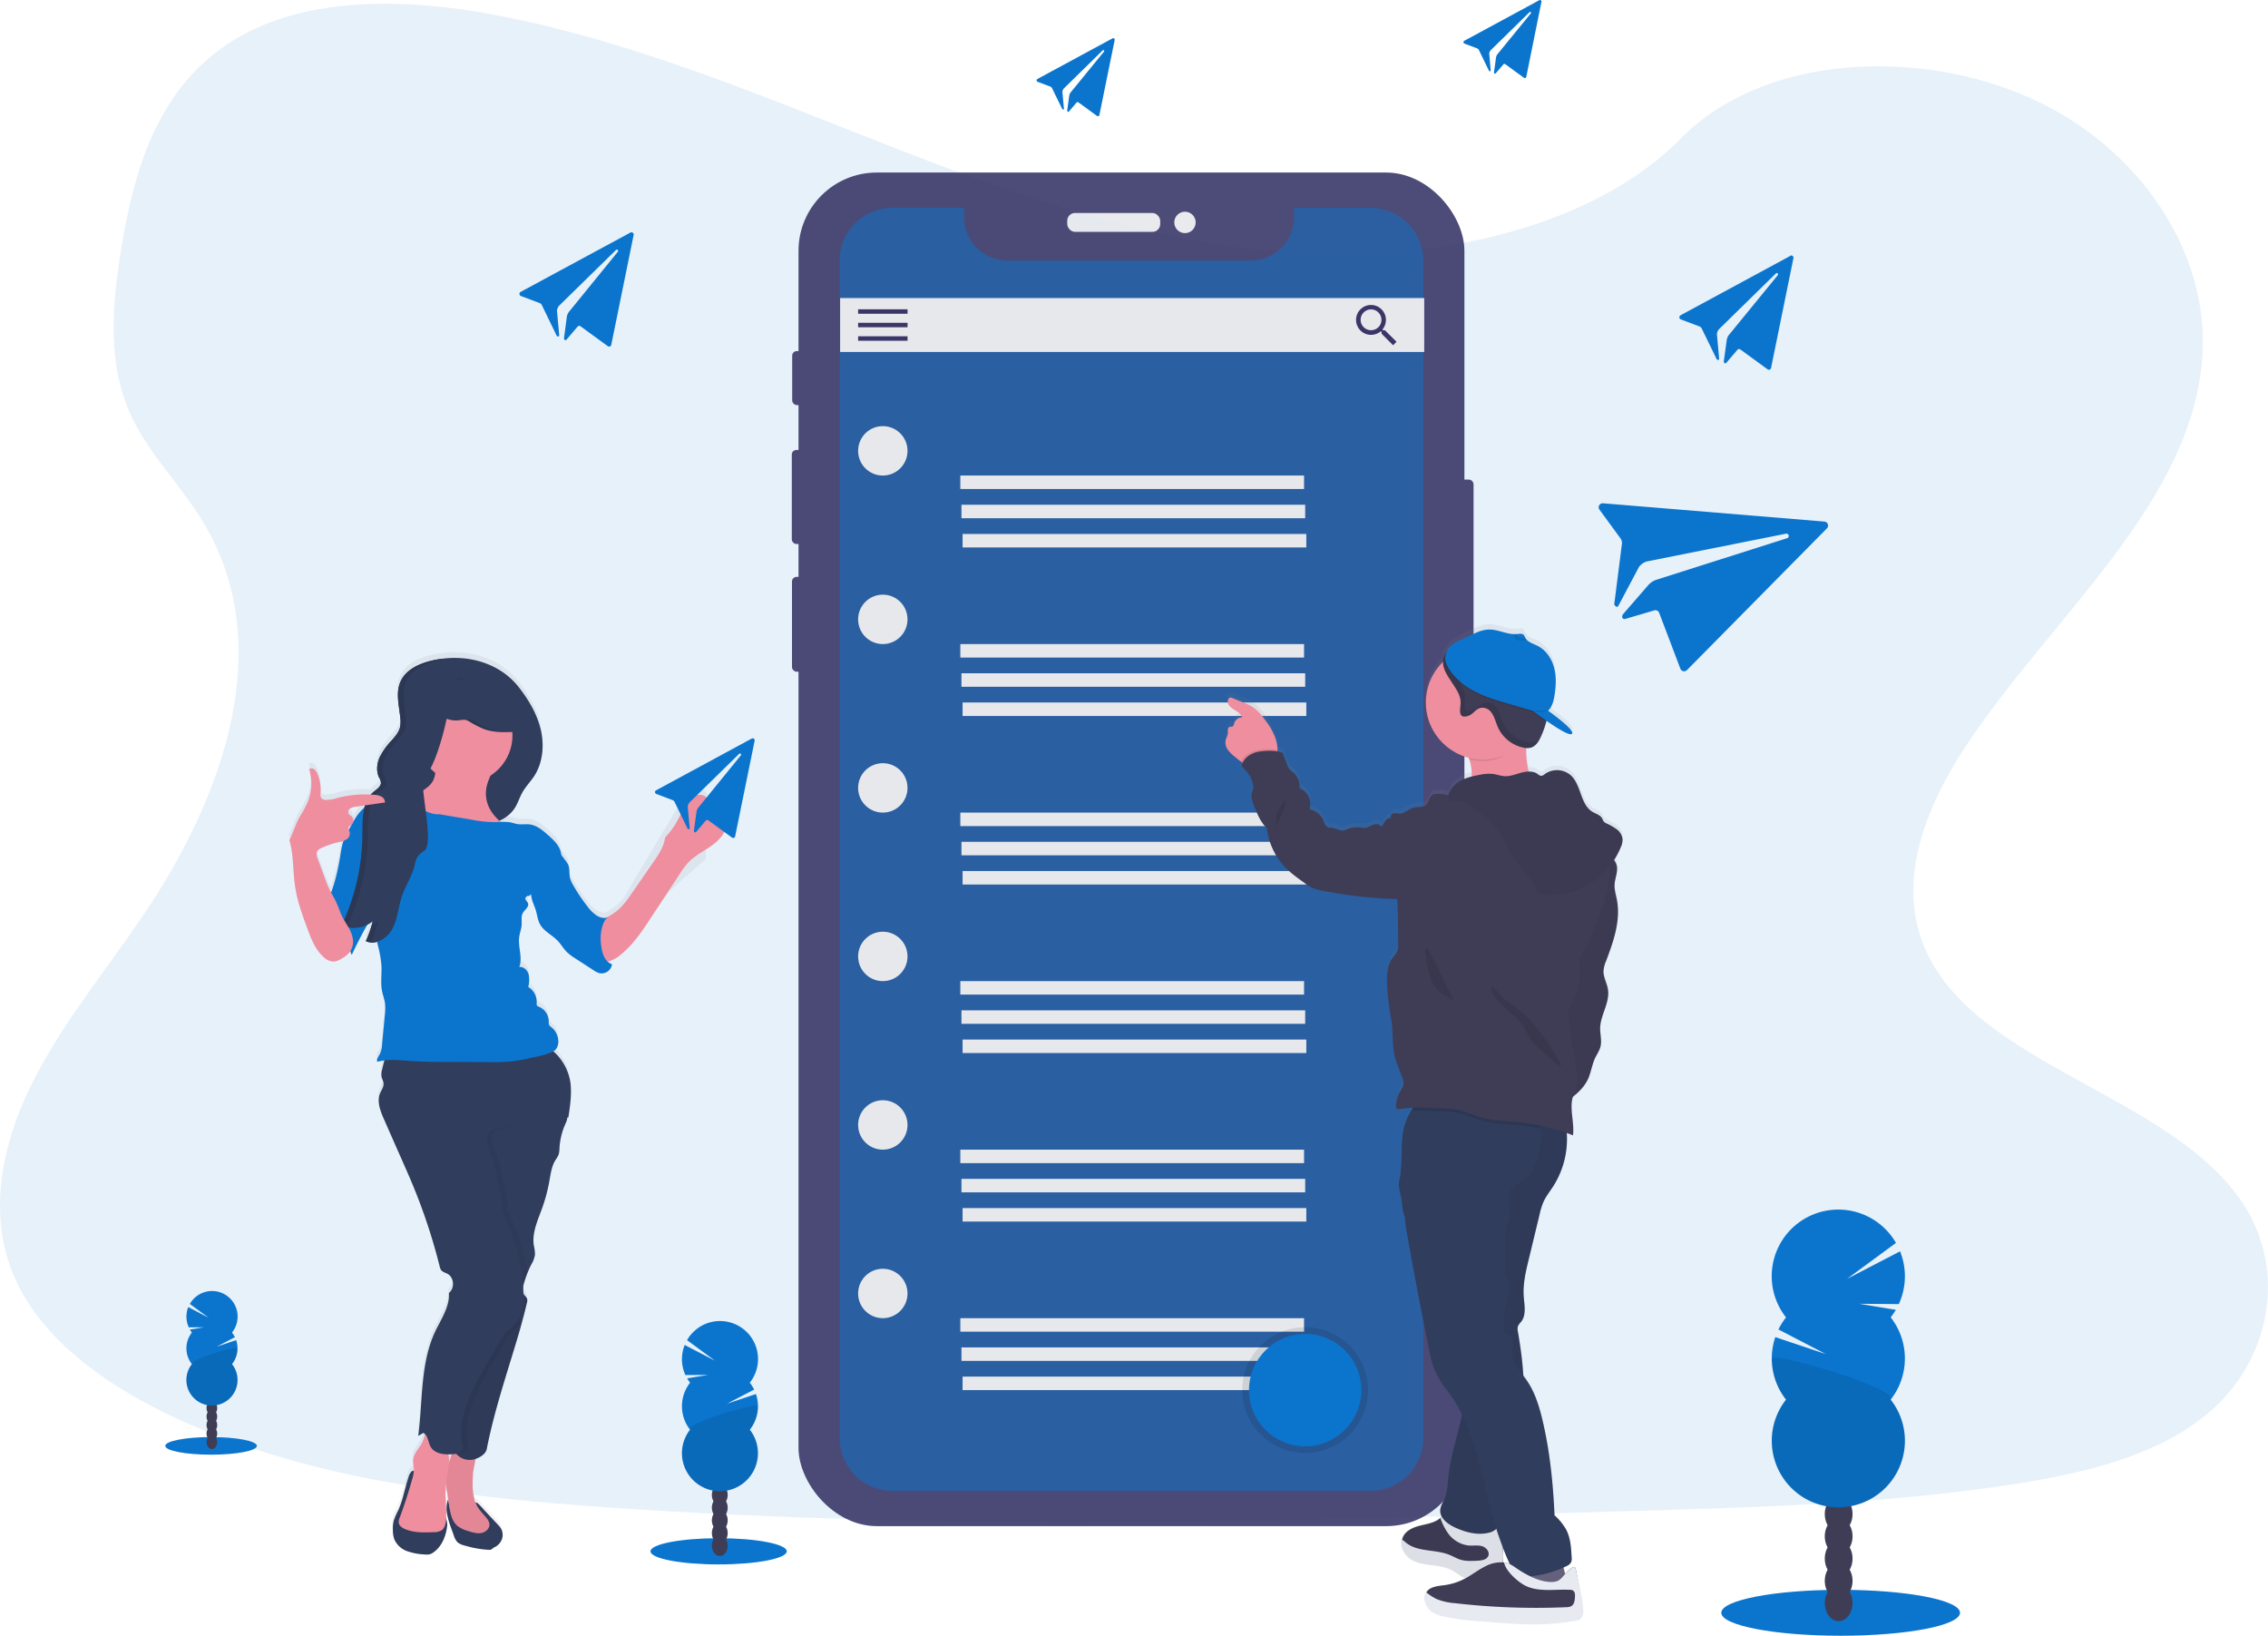 <svg data-name="Layer 1" xmlns="http://www.w3.org/2000/svg" xmlns:xlink="http://www.w3.org/1999/xlink" width="1130" height="814.83"><defs><linearGradient id="prefix__a" x1="443.67" y1="850.65" x2="443.67" y2="353.59" gradientTransform="matrix(-1 0 0 1 1188.16 0)" gradientUnits="userSpaceOnUse"><stop offset="0" stop-color="gray" stop-opacity=".25"/><stop offset=".54" stop-color="gray" stop-opacity=".12"/><stop offset="1" stop-color="gray" stop-opacity=".1"/></linearGradient><linearGradient id="prefix__b" x1="178.88" y1="590.97" x2="396.2" y2="590.97" xlink:href="#prefix__a"/></defs><path d="M656.54 126.55c-72.44-2.51-141.44-25.9-207.32-51.49S318.07 21.13 247.37 7.57C201.89-1.15 149.88-2.38 113.24 22 78 45.42 66.58 85.97 60.46 123.55c-4.61 28.27-7.32 58 5.3 84.5 8.77 18.38 24.34 33.83 35.11 51.43 37.45 61.25 11 136.79-29.62 196.59-19 28.06-41.13 54.82-55.82 84.68s-21.49 64.09-8.64 94.55c12.75 30.2 43.11 52.88 76 68.83 66.81 32.4 145.54 41.68 222.31 46.93 169.94 11.62 340.79 6.59 511.18 1.55 63.06-1.87 126.39-3.76 188.43-13.51 34.44-5.41 70-14 95-34.75 31.75-26.34 39.62-70.94 18.34-104-35.68-55.39-134.35-69.15-159.29-128.6-13.73-32.72.37-69.18 20.32-99.52 42.8-65.11 114.54-122.23 118.32-196.64 2.6-51.11-31.89-102.3-85.21-126.48-55.9-25.35-133.4-22.16-174.64 19.8-42.43 43.24-117.05 59.86-181.01 57.64z" fill="#0b75ce" opacity=".1"/><g opacity=".9"><rect x="724.27" y="238.91" width="9.91" height="81.73" rx="2.29" fill="#3a3768"/><rect x="394.7" y="174.88" width="5.56" height="26.91" rx="2.29" fill="#3a3768"/><rect x="394.5" y="224.14" width="6.27" height="46.84" rx="2.29" fill="#3a3768"/><rect x="394.6" y="287.36" width="5.97" height="47.24" rx="2.29" fill="#3a3768"/><rect x="397.85" y="85.95" width="331.77" height="674.27" rx="38.99" fill="#3a3768"/><rect x="531.73" y="106.09" width="46.33" height="9.41" rx="3.87" fill="#e6e8ec"/><circle cx="590.4" cy="110.79" r="5.34" fill="#e6e8ec"/></g><path d="M682.78 103.52h-38v4.58a21.69 21.69 0 01-21.7 21.69H502a21.7 21.7 0 01-21.7-21.69v-4.58h-35.61a26.35 26.35 0 00-26.35 26.35v586.44a26.35 26.35 0 0026.35 26.35h238.09a26.35 26.35 0 0026.35-26.35V129.87a26.35 26.35 0 00-26.35-26.35z" fill="#0b75ce" opacity=".5"/><path fill="#e6e8ec" d="M418.58 148.47H709.6v26.86H418.58z"/><path fill="#3a3768" d="M427.54 154.06h24.63v2.24h-24.63zM427.54 160.78h24.63v2.24h-24.63zM427.54 167.5h24.63v2.24h-24.63zM690 164.49h-.91l-.35-.28a7.66 7.66 0 001.78-4.9 7.44 7.44 0 10-7.4 7.49 7.68 7.68 0 004.88-1.79l.34.29v.92l5.74 5.76 1.72-1.73zm-6.88 0a5.18 5.18 0 115.16-5.18 5.15 5.15 0 01-5.16 5.18z"/><circle cx="439.85" cy="224.58" r="12.31" fill="#e6e8ec"/><path fill="#e6e8ec" d="M478.47 236.89h171.26v6.72H478.47zM479.03 251.44h171.26v6.72H479.03zM479.59 266h171.26v6.72H479.59z"/><circle cx="439.85" cy="308.53" r="12.31" fill="#e6e8ec"/><path fill="#e6e8ec" d="M478.47 320.84h171.26v6.72H478.47zM479.03 335.39h171.26v6.72H479.03zM479.59 349.94h171.26v6.72H479.59z"/><circle cx="439.85" cy="392.48" r="12.31" fill="#e6e8ec"/><path fill="#e6e8ec" d="M478.47 404.79h171.26v6.72H478.47zM479.03 419.34h171.26v6.72H479.03zM479.59 433.89h171.26v6.72H479.59z"/><circle cx="439.85" cy="476.43" r="12.31" fill="#e6e8ec"/><path fill="#e6e8ec" d="M478.47 488.74h171.26v6.72H478.47zM479.03 503.29h171.26v6.72H479.03zM479.59 517.84h171.26v6.72H479.59z"/><circle cx="439.85" cy="560.38" r="12.31" fill="#e6e8ec"/><path fill="#e6e8ec" d="M478.47 572.69h171.26v6.72H478.47zM479.03 587.24h171.26v6.72H479.03zM479.59 601.79h171.26v6.72H479.59z"/><circle cx="439.85" cy="644.33" r="12.31" fill="#e6e8ec"/><path fill="#e6e8ec" d="M478.47 656.64h171.26v6.72H478.47zM479.03 671.19h171.26v6.72H479.03zM479.59 685.74h171.26v6.72H479.59z"/><circle cx="650.28" cy="692.46" r="31.34" opacity=".1"/><circle cx="650.28" cy="692.46" r="27.98" fill="#0b75ce"/><path d="M314.09 115.85l-54.73 29.57a1.14 1.14 0 00.08 2l9.34 3.51a2.27 2.27 0 011.23 1.15l7.25 14.94c.14.66 1.36.83 1.37.16l-1.11-12.34a4.44 4.44 0 011-2.5l28.38-27.8a.7.7 0 01.62-.18.65.65 0 01.35 1l-24.46 30.06a5.45 5.45 0 00-1 2.46L281 168.54c.12.93.85 1.28 1.43.45l5.27-6.19a1.1 1.1 0 011.55-.26l13.58 9.9a1.1 1.1 0 001.73-.67l11.14-54.69a1.11 1.11 0 00-1.6-1.23zM892 127.47l-54.73 29.61a1.14 1.14 0 00.09 2l9.33 3.52a2.17 2.17 0 011.23 1.15l7.26 14.93c.14.66 1.35.84 1.37.17l-1.11-12.35a4.38 4.38 0 011-2.49l28.37-27.8a.68.68 0 01.62-.18.65.65 0 01.36 1l-24.47 29.92a5.47 5.47 0 00-1 2.47l-1.47 10.66c.12.93.85 1.29 1.44.45l5.27-6.18a1.1 1.1 0 011.55-.26l13.58 9.89a1.09 1.09 0 001.72-.67l11.14-54.69a1.11 1.11 0 00-1.6-1.23zM554.26 19.13l-37.37 20.21a.78.78 0 00.05 1.4l6.38 2.4a1.53 1.53 0 01.84.78l5 10.2c.1.45.93.57.94.12l-.76-8.44a3.06 3.06 0 01.68-1.7l19.38-19a.46.46 0 01.42-.12.44.44 0 01.24.71l-16.7 20.43a3.74 3.74 0 00-.65 1.68l-1 7.28c.08.64.57.88 1 .31l3.6-4.22a.75.75 0 011-.18l9.27 6.76a.75.75 0 001.18-.46l7.61-37.34a.75.75 0 00-1.09-.84zM766.93.1l-37.37 20.22a.78.78 0 00.05 1.39l6.38 2.4a1.51 1.51 0 01.84.79l4.95 10.19c.1.45.93.57.94.12l-.72-8.43a3.07 3.07 0 01.68-1.71l19.38-19a.46.46 0 01.42-.12.44.44 0 01.24.71L746 27.11a3.74 3.74 0 00-.65 1.68l-1 7.29c.08.63.58.87 1 .3l3.6-4.22a.75.75 0 011.05-.18l9.28 6.76a.74.74 0 001.17-.46L768 .94a.75.75 0 00-1.09-.84zM909.05 259.82l-110.32-9.11a2 2 0 00-1.86 3.12l10.49 14.32a3.91 3.91 0 01.72 2.91l-3.72 29.3c-.43 1.11 1.21 2.56 1.88 1.58l10.36-19.52a7.81 7.81 0 013.91-2.74l69.3-13.82a1.23 1.23 0 011.09.33 1.16 1.16 0 01-.48 1.9l-65.53 20.83a9.78 9.78 0 00-3.83 2.74l-12.55 14.46c-.72 1.51 0 2.74 1.7 2.07l13.87-4.09a2 2 0 012.56 1.12l10.6 27.94a2 2 0 003.23.68l69.77-70.63a2 2 0 00-1.19-3.39z" fill="#0b75ce"/><path d="M646.66 413.66a17.82 17.82 0 003.76 3.8c.93.77 1.89 1.56 2.89 2.26.28.2.57.39.86.58 0 .05-.06.1-.08.16a2.27 2.27 0 00-.26 1.39 3 3 0 001.07 1.44 14.8 14.8 0 014.51 8.15c.34 1.81-.88 3.75-.8 5.59a16.28 16.28 0 001.42 5.22c1.53 3.88 3.15 7.91 6.2 10.74a34.72 34.72 0 006.95 17.13c3.22 4.11 7.5 7.23 11.73 10.28a22.79 22.79 0 004.33 2.72 24.47 24.47 0 004.29 1.15 221.18 221.18 0 0037.69 4.26q.53 11.3.46 22.59a9.32 9.32 0 01-.52 3.65 16.24 16.24 0 01-2.18 3.06c-2.89 3.84-3 9.06-2.8 13.87a127.76 127.76 0 002 16.78c1.31 7.1.11 14.94 2.63 21.7 1 2.67 2 5.33 3 8a7.06 7.06 0 01.59 2.37c0 1.75-1.16 3.24-2 4.76a13.79 13.79 0 00-1.75 7.27 1.51 1.51 0 00.21.81c.33.44 1 .4 1.54.32a64.77 64.77 0 016.68-.62 12.26 12.26 0 00-1.08 1.59 23.39 23.39 0 00-1.42 2.92 27.62 27.62 0 00-1.9 5.22 6.36 6.36 0 00-.19.8c-.12.54-.23 1.09-.32 1.63a54 54 0 00-.59 9.6c-.31 6-.61 12.24-1.19 14.06-.82 2.59.2 6.73 1.21 10.68a25.28 25.28 0 001.45 8 48.21 48.21 0 001 8.44q5.19 29.24 11 58.34c.35 1.69.68 3.37 1.13 5a40.92 40.92 0 007.49 14.81 67.32 67.32 0 017.82 12.52c-.23 1.06-.47 2.12-.72 3.17-2.2 9.29-5.11 18.45-6.12 27.94-.4 3.78-.52 7.68-2 11.17-.76 1.78-1.88 3.48-2 5.41a6 6 0 00.83 3.51c-.26.19-.51.39-.75.59l-.41.34c-2.84 2.26-6.65 2.72-10.15 3.63s-7.27 2.76-8.35 6.24a5.48 5.48 0 00-.17.67c-.64 3.2 1.3 6.6 4 8.48 2.91 2 6.53 2.62 10 3.07s7.12.8 10.29 2.36c2.74 1.36 5.05 3.59 8 4.57l.51.15c-.65.39-1.31.77-2 1.12a30.11 30.11 0 01-9.59 3c-3.38.47-7.42.69-9.16 3.64-1.42 2.44-.39 5.73 1.66 7.65s4.89 2.78 7.64 3.38a139 139 0 0019 2.36l6.21.47c6 .46 12.12.93 18.2 1a125.37 125.37 0 0022.38-1.95 2.44 2.44 0 001.78-.86 2.54 2.54 0 00.27-1.42 109.38 109.38 0 00-2.84-22.56c-.51-2.22-3.54.81-5.24 2.73a48.97 48.97 0 00-.77-3.28l1.33-.63a4.79 4.79 0 002.44-2 4.89 4.89 0 00.26-2.35c-.24-4.88-.54-9.94-2.86-14.23a30.16 30.16 0 00-5.66-6.89c-.69-15.33-2.19-30.68-5.54-45.64-1.72-7.65-3.85-15.38-8.27-21.85-.55-.81-1.15-1.62-1.75-2.43a196.52 196.52 0 00-2.67-21.93 5.66 5.66 0 010-2.92 9 9 0 011.61-2.22c2.66-3.43 1.57-8.31 1.26-12.65-.44-6.24 1-12.42 2.49-18.5q2.72-11.24 5.41-22.49a36.43 36.43 0 011.9-6.23c1.26-2.82 3.21-5.26 4.88-7.86a44.33 44.33 0 006.78-26.71c1 .36 2 .73 3.06 1.13.75-6.28-1.9-13.41 0-19.31a24.82 24.82 0 007.66-9.12c1.48-3.32 1.9-7.06 3.45-10.35.88-1.85 2.11-3.56 2.62-5.55.77-3-.19-6.12-.15-9.19.1-6.69 5-12.9 3.9-19.51-.5-3.14-2.32-6-2.22-9.23a15.45 15.45 0 011.29-5c3.68-9.75 7.31-20.13 5.42-30.39-.48-2.62-1.33-5.23-1.19-7.9.16-3.05 1.61-6 1.18-9.05a6.87 6.87 0 00-1.36-3.17 38 38 0 003.35-6.42 9.19 9.19 0 00.89-4.1 7.26 7.26 0 00-2.89-4.88 29.25 29.25 0 00-5-2.91 4.08 4.08 0 01-1.47-1.05 10.77 10.77 0 01-.83-1.58c-1-1.71-3.13-2.25-4.82-3.28-6.1-3.72-5.51-13.31-10.72-18.22a10.42 10.42 0 00-13-.69 3.19 3.19 0 01-1.84.91 3.53 3.53 0 01-1.78-1 7.17 7.17 0 00-4.4-1.22 42.21 42.21 0 01-1.32-11.67h.47a6.17 6.17 0 001.82-.21c2.68-.77 4.21-3.54 5.3-6.12a46.5 46.5 0 002.35-6.72c.06-.22.11-.44.16-.65 5.13 3.6 11.09 7.37 12.51 6.58 2.63-1.45-11.75-11.68-11.75-11.68 1.69-1.5 2.63-4.21 3-6.6.84-4.77 1.24-9.73.12-14.45s-3.95-9.21-8.25-11.41c-1.9-1-4.21-1.66-5.59-3.17a3.6 3.6 0 01-.54-.74 1.87 1.87 0 01-.22-.39 5.46 5.46 0 00-.6-1.18c-.79-.91-2.22-.63-3.41-.49h-1.03c-4.26.09-8.39-2.29-12.7-2.29-4.73 0-8.75 2.74-12.91 4.62-.84.38-1.64.73-2.39 1.08-2.6 1.22-4.65 2.52-6 5.45a8.45 8.45 0 00-1.73 3.35 7.87 7.87 0 00-.22 1.72 28.61 28.61 0 0012.86 48c.1.28.2.56.29.84a24.07 24.07 0 011.25 8v.57a21.71 21.71 0 00-6.17 2.51 11.93 11.93 0 00-5.2 6.39 6.18 6.18 0 00-.16.61 16.46 16.46 0 00-4.7-.81c-1.45 0-3.08.11-4 1.21a3.69 3.69 0 00-.76 1.55c-.55.51-.66 1.39-1 2.06-1.21 2.11-4.33 1.42-6.68 2-2.55.63-4.56 3-7.19 3a12.28 12.28 0 00-3-.11c-1 .24-1.76 1.59-1 2.27a3.19 3.19 0 00-3 1.45c-.72.94-1.2 2.06-2 2.94a3.06 3.06 0 00-3.12-1.21 11.58 11.58 0 00-3.29 1.3 4.73 4.73 0 01-1.45.51 6.25 6.25 0 01-1.77-.16 14.14 14.14 0 00-8.28 1.16c-2.28 1.08-4.47-.9-7-1.06a3.91 3.91 0 01-2.56-.79 5 5 0 01-1-2 10 10 0 00-7.32-6.48 8.52 8.52 0 00-5-10.51 9.09 9.09 0 00-3.12-7.92 14.62 14.62 0 01-1.58-1.24 7.58 7.58 0 01-1.45-2.68l-2.22-5.88c-1-.2-1.75-.61-2.68-.77v-.6a19.28 19.28 0 00-1-5.9 33.05 33.05 0 00-4.74-8.63c-2.12-3-4.47-5.87-7.62-7.66a27.33 27.33 0 00-3.25-1.5l-5.72-2.36a2.78 2.78 0 00-1-.28c-1.54 0-1.82 2.38-1 3.65 1.74 2.57 5.66 3.29 6.77 6.2a4.41 4.41 0 00-4.09 3.18 2.23 2.23 0 01-.55 1.29c-.5.41-1.29.17-1.87.48-1 .55-.57 2.07-.68 3.22a15.46 15.46 0 01-1 2.9 6.21 6.21 0 00.89 5.22zm137.12 401c0-.59-.08-1.18-.13-1.76.12.31.23.63.35.94 1 2.64 2.13 5.24 3.31 7.81l-.2-.11a9.88 9.88 0 00-2.73-.78c-.25 0-.51 0-.76-.07a21.32 21.32 0 00.16-6.01z" transform="translate(-35 -42.58)" fill="url(#prefix__a)"/><path d="M733.28 386.26c-.11 4.18-1.52 8.22-1.74 12.39 12.29.61 24.42-5.35 36.6-3.53-3.4-2.2-5.22-6.17-6.3-10.08a42.07 42.07 0 01-1.2-15.48 6.37 6.37 0 01.16-.86c.45-2 1.62-4.93 1.3-6.54-.41-2.12-2.41-1.7-4.22-1.58a159 159 0 00-16.41 2.12c-1.41.24-15.2 3.68-15.4 3.32a64.79 64.79 0 016 12.29 23.87 23.87 0 011.21 7.95zM611.66 373.36a18 18 0 003.76 3.78c.93.77 1.89 1.55 2.89 2.25a12.35 12.35 0 006.15 2.5c2.93.2 9.14-1.52 11-4a7.22 7.22 0 001.05-4.2 19.07 19.07 0 00-1-5.87 32.76 32.76 0 00-4.74-8.58c-2.12-2.94-4.47-5.84-7.62-7.62a29 29 0 00-3.25-1.5l-5.72-2.34a2.78 2.78 0 00-1-.28c-1.54 0-1.82 2.36-1 3.63 1.74 2.56 5.66 3.27 6.77 6.17a4.39 4.39 0 00-4.09 3.16 2.2 2.2 0 01-.55 1.28c-.5.41-1.29.18-1.87.48-1 .55-.57 2.06-.68 3.21a15.53 15.53 0 01-1 2.88 6.14 6.14 0 00.9 5.05z" fill="#ee8e9e"/><path d="M781.18 792.03c-.94-1-2.49-.79-3.81-.58a141.46 141.46 0 01-21.45 1.74c-.9-4.39 1.71-8.66 2.55-13.07a11.54 11.54 0 01.85-3.3c1-1.94 3.29-2.83 5.43-3.28 3.87-.81 9.91-2.25 12.07 1.65 2.59 4.69 3.42 11.62 4.36 16.84z" fill="#65617d"/><path d="M702.59 775.42c2.91 2 6.53 2.61 10 3.06s7.12.79 10.29 2.35c2.74 1.35 5.05 3.57 8 4.54a16.57 16.57 0 008.25.13c3.26-.61 6.73-1.8 8.49-4.61 1.56-2.5 1.4-5.68 1.18-8.62-.25-3.33-.49-6.66-.74-10a4.73 4.73 0 00-.62-2.41c-2.35-3.44-8.08 1.43-11.15 1.43-4.86 0-10.07-2.64-13.57-5.86a4.35 4.35 0 00-1.06-.8c-1.38-.62-2.77.53-4 1.53l-.41.34c-2.84 2.25-6.65 2.71-10.15 3.62s-7.27 2.74-8.35 6.2a5.33 5.33 0 00-.17.66c-.66 3.21 1.28 6.59 4.01 8.44z" fill="#3f3d56"/><path d="M702.59 775.42c2.91 2 6.53 2.61 10 3.06s7.12.79 10.29 2.35c2.74 1.35 5.05 3.57 8 4.54a16.57 16.57 0 008.25.13c3.26-.61 6.73-1.8 8.49-4.61 1.56-2.5 1.4-5.68 1.18-8.62-.25-3.33-.49-6.66-.74-10a4.73 4.73 0 00-.62-2.41c-2.35-3.44-8.08 1.43-11.15 1.43-4.86 0-10.07-2.64-13.57-5.86a4.35 4.35 0 00-1.06-.8c-1.38-.62-2.77.53-4 1.53l-.41.34c-2.84 2.25-6.65 2.71-10.15 3.62s-7.27 2.74-8.35 6.2a5.33 5.33 0 00-.17.66c-.66 3.21 1.28 6.59 4.01 8.44z" opacity=".05"/><path d="M702.59 776.56c2.91 2 6.53 2.61 10 3.06s7.12.79 10.29 2.35c2.74 1.35 5.05 3.57 8 4.54a16.57 16.57 0 008.25.13 13.63 13.63 0 008.49-5.73c1.56-2.5 1.4-5.68 1.18-8.62-.25-3.33-.49-6.66-.74-10a4.73 4.73 0 00-.62-2.41c-2.35-3.44-8.08 1.43-11.15 1.43-4.86 0-10.07-2.64-13.57-5.86a4.35 4.35 0 00-1.06-.8c-1.38-.62-2.77.53-4 1.53a28.61 28.61 0 003.41 7 14.71 14.71 0 0010.7 6.7c2.17.16 4.4-.27 6.5.29s4 2.7 3.31 4.75-3.29 2.42-5.41 2.53c-3 .17-6 .31-8.83-.61-1.72-.58-3.29-1.53-5-2.22-7.12-3-16.11-1.3-22-6.29a13.23 13.23 0 00-1.8-1.38c-1.54 3.28 1.32 7.74 4.05 9.61z" fill="#e8eaf2"/><path d="M702.59 776.56c2.91 2 6.53 2.61 10 3.06s7.12.79 10.29 2.35c2.74 1.35 5.05 3.57 8 4.54a16.57 16.57 0 008.25.13 13.63 13.63 0 008.49-5.73c1.56-2.5 1.4-5.68 1.18-8.62-.25-3.33-.49-6.66-.74-10a4.73 4.73 0 00-.62-2.41c-2.35-3.44-8.08 1.43-11.15 1.43-4.86 0-10.07-2.64-13.57-5.86a4.35 4.35 0 00-1.06-.8c-1.38-.62-2.77.53-4 1.53a28.61 28.61 0 003.41 7 14.71 14.71 0 0010.7 6.7c2.17.16 4.4-.27 6.5.29s4 2.7 3.31 4.75-3.29 2.42-5.41 2.53c-3 .17-6 .31-8.83-.61-1.72-.58-3.29-1.53-5-2.22-7.12-3-16.11-1.3-22-6.29a13.23 13.23 0 00-1.8-1.38c-1.54 3.28 1.32 7.74 4.05 9.61z" opacity=".05"/><path d="M779.85 558.68a43.77 43.77 0 01-6 32.3c-1.67 2.59-3.62 5-4.88 7.82a36.11 36.11 0 00-1.9 6.2l-5.41 22.42c-1.46 6-2.93 12.2-2.49 18.4.31 4.32 1.4 9.17-1.26 12.59a9 9 0 00-1.61 2.2 5.63 5.63 0 000 2.91c2.74 16.24 4.76 33.23-.18 48.94-4.47 14.24-4.73 30-8.54 44.46-.47 1.79-1 3.67-2.36 4.93a7.81 7.81 0 01-3.55 1.69c-5.61 1.33-11.53-.23-16.76-2.66-3.68-1.7-7.64-4.69-7.32-8.73.15-1.92 1.27-3.61 2-5.38 1.5-3.47 1.62-7.35 2-11.11 1-9.44 3.92-18.55 6.12-27.79s3.7-18.89 1.84-28.2a246.83 246.83 0 00-18.15-55.81 6.53 6.53 0 00-1.66-2.49 17.72 17.72 0 01-2.35-1.61 7.07 7.07 0 01-1.07-2.93c-.82-2.94-3.25-5.12-4.88-7.7-4.12-6.54-2.81-14.92-2.66-22.64.15-7.51-.93-15.08.3-22.49s5.47-15 12.61-17.3c3.54-1.15 7.37-.89 11.07-.52 19.63 1.89 38.69 5.45 57.09 12.5z" fill="#303d5c"/><path d="M779.85 558.68a43.77 43.77 0 01-6 32.3c-1.67 2.59-3.62 5-4.88 7.82a36.11 36.11 0 00-1.9 6.2l-5.41 22.42c-1.46 6-2.93 12.2-2.49 18.4.31 4.32 1.4 9.17-1.26 12.59a9 9 0 00-1.61 2.2 5.63 5.63 0 000 2.91c2.74 16.24 4.76 33.23-.18 48.94-4.47 14.24-4.73 30-8.54 44.46-.47 1.79-1 3.67-2.36 4.93a7.81 7.81 0 01-3.55 1.69c-5.61 1.33-11.53-.23-16.76-2.66-3.68-1.7-7.64-4.69-7.32-8.73.15-1.92 1.27-3.61 2-5.38 1.5-3.47 1.62-7.35 2-11.11 1-9.44 3.92-18.55 6.12-27.79s3.7-18.89 1.84-28.2a246.83 246.83 0 00-18.15-55.81 6.53 6.53 0 00-1.66-2.49 17.72 17.72 0 01-2.35-1.61 7.07 7.07 0 01-1.07-2.93c-.82-2.94-3.25-5.12-4.88-7.7-4.12-6.54-2.81-14.92-2.66-22.64.15-7.51-.93-15.08.3-22.49s5.47-15 12.61-17.3c3.54-1.15 7.37-.89 11.07-.52 19.63 1.89 38.69 5.45 57.09 12.5z" opacity=".05"/><path d="M700 605.76a47 47 0 001 8.68q5.19 29.09 11 58c.35 1.68.68 3.35 1.13 5a40.65 40.65 0 007.49 14.73c16.3 20.31 17.71 49.81 26.55 74.3.59 1.66 1.19 3.32 1.82 5a123.85 123.85 0 005.46 12.17 3.43 3.43 0 001.12 1.45 3.35 3.35 0 001.78.35 51.85 51.85 0 0023-5.23 4.76 4.76 0 002.44-2 4.87 4.87 0 00.26-2.34c-.24-4.85-.54-9.89-2.86-14.15a30 30 0 00-5.66-6.86c-.69-15.25-2.19-30.52-5.54-45.4-1.72-7.61-3.85-15.3-8.27-21.74-3.26-4.75-7.93-9.43-7.36-15.16.26-2.52 1.31-5.65-.74-7.13-.89-.65-2.22-.73-2.82-1.66a3.06 3.06 0 01-.4-1.42 35.23 35.23 0 01.73-11.76 63.32 63.32 0 001.75-7.66c.26-2.62-.18-5.45-1.93-7.4-.11-5.23 0-10.66-.07-15.89a29.61 29.61 0 01.74-8.87c.39-1.37 1-2.68 1.3-4.08 1.1-5-1.63-11 1.62-15 1.35-1.66 3.44-2.48 5.21-3.68 3.55-2.36 5.87-6.23 7.16-10.29a56.84 56.84 0 002-12.6 13.13 13.13 0 000-2.73 5.09 5.09 0 00-.37-1.36c-1-2.27-3.72-3.15-6.14-3.73a198.59 198.59 0 00-46.9-5.48c-5.84-4-9.13-2.56-11.6 1.66a42.75 42.75 0 00-3.31 8.07c-1.13 3.41-1.2 22.55-2.3 26-1.4 4.41 2.71 13.53 2.71 18.21z" fill="#303d5c"/><path d="M805.62 431.63c.43 3-1 6-1.18 9-.14 2.66.71 5.25 1.19 7.86 1.89 10.2-1.74 20.53-5.42 30.23a15.28 15.28 0 00-1.29 5c-.1 3.16 1.72 6.06 2.22 9.19 1.05 6.57-3.8 12.75-3.9 19.4 0 3.06.92 6.18.15 9.14-.51 2-1.74 3.68-2.62 5.53-1.55 3.27-2 7-3.45 10.29-2.68 6-8.44 9.87-13.91 13.45-3.12-1-6.49-2.27-8.2-5.07a12.55 12.55 0 01-1.43-4.46c-1.19-6.8-1.15-13.75-1.1-20.65a128.77 128.77 0 01.94-17.79c1.11-7.5 3.54-14.73 5.29-22.11 2.2-9.31 3.33-18.93 6.76-27.86 3-7.84 7.71-14.89 12.66-21.63 1.88-2.58 3.37-6.25 7-5.66a7.69 7.69 0 016.29 6.14z" fill="#3f3d56"/><path d="M805.62 431.63c.43 3-1 6-1.18 9-.14 2.66.71 5.25 1.19 7.86 1.89 10.2-1.74 20.53-5.42 30.23a15.28 15.28 0 00-1.29 5c-.1 3.16 1.72 6.06 2.22 9.19 1.05 6.57-3.8 12.75-3.9 19.4 0 3.06.92 6.18.15 9.14-.51 2-1.74 3.68-2.62 5.53-1.55 3.27-2 7-3.45 10.29-2.68 6-8.44 9.87-13.91 13.45-3.12-1-6.49-2.27-8.2-5.07a12.55 12.55 0 01-1.43-4.46c-1.19-6.8-1.15-13.75-1.1-20.65a128.77 128.77 0 01.94-17.79c1.11-7.5 3.54-14.73 5.29-22.11 2.2-9.31 3.33-18.93 6.76-27.86 3-7.84 7.71-14.89 12.66-21.63 1.88-2.58 3.37-6.25 7-5.66a7.69 7.69 0 016.29 6.14z" opacity=".05"/><path d="M726.07 366.02a64.79 64.79 0 016 12.29 28.16 28.16 0 006.78.82c8.86 0 15.14-5 20.35-11.41.45-2 3.26-3.95 2.94-5.56-.41-2.12-2.41-1.7-4.22-1.58a159 159 0 00-16.41 2.12c-1.45.24-15.24 3.72-15.44 3.32z" opacity=".1"/><circle cx="738.81" cy="349.96" r="28.4" fill="#ee8e9e"/><path d="M702.93 553.42c4.91-.29 9.86-.1 14.79.1a51.43 51.43 0 019.19.94c3.73.85 7.22 2.55 10.9 3.61 5.89 1.72 12.1 1.79 18.21 2.4a104.7 104.7 0 0111.92 1.86 5.09 5.09 0 00-.37-1.36c-1-2.27-3.72-3.15-6.14-3.73a198.59 198.59 0 00-46.9-5.48c-5.84-3.96-9.13-2.54-11.6 1.66z" opacity=".1"/><path d="M722.28 396.42c1.24 1.43 2.9 3 4.74 2.54a6.54 6.54 0 001.84-1c3.27-2.11 7.29-2.61 11.14-3.19a163.72 163.72 0 0023-5.16 23.45 23.45 0 016.79-1.38c4.81 0 9.08 3.23 12.09 7s5.12 8.19 8.12 11.98c2.11 2.7 4.62 5.08 6.59 7.89 5 7.09 6 16.34 4.75 24.9s-4.7 16.64-8.09 24.6a84.79 84.79 0 01-6.61 13.33c1.14 6.5.54 13.94-2.55 19.78-1 1.9-2.24 3.75-2.58 5.88a14.86 14.86 0 00.18 4.31l1.45 10.28c.44 3.13.88 6.27 1.45 9.38 1 5.69 2.46 11.86-.18 17-3.16 6.16.16 14.07-.67 21a105.43 105.43 0 00-27.74-6.61c-6.1-.59-12.31-.67-18.2-2.38-3.68-1.07-7.17-2.77-10.9-3.62a50.52 50.52 0 00-9.19-.94c-6.81-.27-13.66-.54-20.39.46-.55.08-1.21.12-1.54-.32a1.47 1.47 0 01-.21-.8 13.62 13.62 0 011.75-7.23c.85-1.52 2-3 2-4.74a7 7 0 00-.59-2.36l-3-8c-2.52-6.72-1.32-14.52-2.63-21.58a126.42 126.42 0 01-2-16.69c-.24-4.79-.09-10 2.8-13.81a15.73 15.73 0 002.18-3 9.25 9.25 0 00.52-3.63q.09-14.37-.79-28.73c2.52-4.53 5.15-9.16 7.67-13.68 2.93-5.27 5.9-10.64 7.09-16.55.78-3.92.75-7.95 1.31-11.9a5.18 5.18 0 011-2.77c1-1.09 2.59-1.25 4-1.2a17.65 17.65 0 015.4.94z" fill="#3f3d56"/><path d="M618.31 379.42a12.35 12.35 0 006.15 2.5c2.93.2 9.14-1.52 11-4a7.22 7.22 0 001.05-4.2 5.18 5.18 0 00-1.22-.23 32 32 0 00-9.53.38c-3.1.76-6.09 2.64-7.4 5.55h-.05z" opacity=".1"/><path d="M712.79 440.81c-1.72 2.16-3.53 4.37-6 5.65-2.82 1.46-6.14 1.49-9.32 1.43a223.68 223.68 0 01-39-4.28 24.47 24.47 0 01-4.29-1.15 22.74 22.74 0 01-4.33-2.71c-4.23-3-8.51-6.13-11.73-10.22a34.49 34.49 0 01-6.95-17.05c-3.05-2.81-4.67-6.81-6.2-10.68a16.12 16.12 0 01-1.42-5.18c-.08-1.84 1.14-3.77.8-5.58a14.69 14.69 0 00-4.51-8.1 3 3 0 01-1.07-1.43 2.24 2.24 0 01.26-1.38c1.3-2.92 4.29-4.8 7.39-5.56a32.07 32.07 0 019.54-.38 22.13 22.13 0 013.12.83l2.22 5.85a7.54 7.54 0 001.45 2.67 14.53 14.53 0 001.58 1.23 9 9 0 013.12 7.88 8.47 8.47 0 015 10.46 10 10 0 017.32 6.44 4.88 4.88 0 001 2 3.91 3.91 0 002.56.79c2.51.15 4.7 2.13 7 1.06a14.14 14.14 0 018.28-1.16 6.24 6.24 0 001.77.15 4.46 4.46 0 001.45-.5 11.88 11.88 0 013.29-1.3 3.08 3.08 0 013.12 1.21c.8-.87 1.28-2 2-2.92a3.21 3.21 0 013-1.45c-.76-.67 0-2 1-2.26a13.35 13.35 0 013 .11c2.63 0 4.64-2.4 7.19-3 2.35-.58 5.47.11 6.68-2 .42-.74.51-1.74 1.23-2.2a2.4 2.4 0 011.59-.18 15.53 15.53 0 014.79 1.45c2.46 9.62 1.17 19.61-.71 29.36a25.75 25.75 0 01-5.22 12.1z" fill="#3f3d56"/><path d="M712.87 475.28l12.23 24.66c-1.32-2.28-4.11-3.17-6.31-4.63a16.78 16.78 0 01-6-8.1 50 50 0 01-2.31-10c-.25-1.57-.76-3.76 0-5.18 1.36.3 1.81 2.09 2.39 3.25zM748.06 496.22c2.76 2.73 6.13 4.74 9.17 7.16 7.09 5.65 12.15 13.39 17.09 21a33.92 33.92 0 013.49 6.36c-.58.5-1.45 0-2-.52l-9.6-8.44a21.31 21.31 0 01-3.2-3.24c-1.67-2.25-2.41-5-3.92-7.4a29.13 29.13 0 00-5.84-6c-2.2-1.89-12.34-10.46-9.87-13.79 1.76.95 3.22 3.42 4.68 4.87z" opacity=".1"/><path d="M727.07 389.33c3-1.9 6.64-2.7 10.17-3.35a21.31 21.31 0 016.46-.46c2 .25 3.92 1 5.93 1.13 2.83.16 5.54-1 8.26-1.73s5.88-1 8.18.61a3.46 3.46 0 001.78.95 3.17 3.17 0 001.84-.9 10.46 10.46 0 0113 .69c5.21 4.88 4.62 14.42 10.72 18.12 1.69 1 3.84 1.56 4.82 3.27a11.77 11.77 0 00.83 1.57 4.18 4.18 0 001.47 1 29.15 29.15 0 015 2.89 7.22 7.22 0 012.89 4.86 9.11 9.11 0 01-.89 4.08 38.29 38.29 0 01-37.21 23.79 5.88 5.88 0 01-3.9-1.21 7.39 7.39 0 01-1.37-2.25c-2.87-6-8.25-10.46-11.68-16.18-2-3.41-3.34-7.22-5.47-10.57-3.21-5.09-8.11-8.85-12.9-12.5-2.7-2.06-5.71-4.22-9.1-4.07-3 .13-5.22.29-4.11-3.42a11.86 11.86 0 015.28-6.32z" fill="#3f3d56"/><path d="M727.07 389.33c3-1.9 6.64-2.7 10.17-3.35a21.31 21.31 0 016.46-.46c2 .25 3.92 1 5.93 1.13 2.83.16 5.54-1 8.26-1.73s5.88-1 8.18.61a3.46 3.46 0 001.78.95 3.17 3.17 0 001.84-.9 10.46 10.46 0 0113 .69c5.21 4.88 4.62 14.42 10.72 18.12 1.69 1 3.84 1.56 4.82 3.27a11.77 11.77 0 00.83 1.57 4.18 4.18 0 001.47 1 29.15 29.15 0 015 2.89 7.22 7.22 0 012.89 4.86 9.11 9.11 0 01-.89 4.08 38.29 38.29 0 01-37.21 23.79 5.88 5.88 0 01-3.9-1.21 7.39 7.39 0 01-1.37-2.25c-2.87-6-8.25-10.46-11.68-16.18-2-3.41-3.34-7.22-5.47-10.57-3.21-5.09-8.11-8.85-12.9-12.5-2.7-2.06-5.71-4.22-9.1-4.07-3 .13-5.22.29-4.11-3.42a11.86 11.86 0 015.28-6.32z" opacity=".05"/><path d="M712.29 800.94c2.06 1.92 4.89 2.76 7.64 3.36a138.94 138.94 0 0019 2.34l6.21.48c6 .46 12.12.92 18.2.95a125.36 125.36 0 0022.38-1.94 2.44 2.44 0 001.78-.86 2.49 2.49 0 00.27-1.41 108.32 108.32 0 00-2.77-22.44c-.7-3-6.13 3.76-6.38 4-1.5 1.71-2.64 2.5-4.93 2.62-6.25.34-13.24-3.46-18.21-6.84a23 23 0 00-3.37-2.09 10.24 10.24 0 00-2.73-.78 16.51 16.51 0 00-9.29 1.89c-3.74 1.85-7 4.51-10.7 6.41a30.09 30.09 0 01-9.59 3c-3.38.46-7.42.69-9.16 3.62-1.43 2.5-.4 5.78 1.65 7.69z" fill="#3f3d56"/><path d="M712.29 802.06c2.06 1.92 4.89 2.76 7.64 3.35a137.41 137.41 0 0019 2.35l6.21.48c6 .46 12.12.92 18.2.95a125.36 125.36 0 0022.38-1.94 2.44 2.44 0 001.78-.86 10 10 0 001.39-2.53c-.13-7.56-2.18-15.1-3.88-22.47-.7-3-6.13 3.76-6.38 4-1.5 1.71-2.64 2.5-4.93 2.62-6.25.34-13.24-3.46-18.21-6.84a23 23 0 00-3.37-2.09 10.24 10.24 0 00-2.73-.78c.8 4.5 7.25 9.93 10.58 11.58 6.73 3.34 14.73 1.68 22.24 2.07a3 3 0 011.57.38c.9.6 1 1.87.93 2.95-.06 1.79-.29 3.9-1.85 4.81a5.38 5.38 0 01-2.49.52 351.81 351.81 0 01-55.45-2 30.2 30.2 0 01-9-2 23.77 23.77 0 01-5.24-3.37c-2.41 1.95-.44 6.91 1.61 8.82z" fill="#e8eaf2"/><path d="M727.76 349.66c.11 2.93-1.9 8.63 3.59 7 3.28-.95 4.2-4.82 8.35-4s5.11 6 6.52 9.33a17.88 17.88 0 0012.94 10.46 7.78 7.78 0 003.56 0c2.68-.77 4.21-3.53 5.3-6.09a46.43 46.43 0 002.35-6.68 28.34 28.34 0 00.85-4.91 22.57 22.57 0 000-3.39c-.5-6.68-4.3-12.77-9.17-17.37s-10.77-7.93-16.61-11.21a24.13 24.13 0 00-6.12-2.73 20.34 20.34 0 00-6.47-.27 22.68 22.68 0 00-8.23 1.93 11.51 11.51 0 00-2.9 2 8.71 8.71 0 00-2.51 4.19c-1.05 4.31 1.7 8.2 3.93 11.61 2.01 3.14 4.47 6.35 4.62 10.13z" fill="#3f3d56"/><path d="M635.35 412.69c1.17-3 6.1-11.14 4.68-14a37.42 37.42 0 00-3.76 6.71c-.93 2.33-.17 5.4-.92 7.29zM723 339.64c-2.24-3.41-5-7.3-3.94-11.61a9 9 0 013.2-4.78 7.63 7.63 0 00-.81 2c-1.06 4.32 1.7 8.2 3.93 11.61 2 3 4.45 6.25 4.6 10 .11 2.94-1.9 8.64 3.6 7 3.27-.95 4.19-4.83 8.35-4s5.1 6 6.51 9.33a17.87 17.87 0 0012.94 10.45 7.78 7.78 0 003.56 0 5.26 5.26 0 001.68-.82 7.27 7.27 0 01-4.06 3.59 7.78 7.78 0 01-3.56 0 17.9 17.9 0 01-12.95-10.46c-1.4-3.35-2.32-8.45-6.51-9.33s-5.08 3-8.35 4c-5.5 1.59-3.49-4.11-3.6-7-.1-3.74-2.59-6.95-4.59-9.98z" opacity=".1"/><path d="M721.82 333.8a25.38 25.38 0 001.69 2.41 28.89 28.89 0 003.88 4 34.9 34.9 0 002.62 2.06 41.86 41.86 0 005.3 3.16c5.37 2.71 11.19 4.41 17 6.08l11.34 3.3c1.39 1 3.94 2.95 6.75 4.92a28.34 28.34 0 00.85-4.91 22.57 22.57 0 000-3.39c-.5-6.68-4.3-12.77-9.17-17.37s-10.77-7.93-16.61-11.21a24.13 24.13 0 00-6.12-2.73 20.34 20.34 0 00-6.47-.27 22.68 22.68 0 00-8.23 1.93 11.51 11.51 0 00-2.9 2 11.1 11.1 0 00-1.45 3.07c-.73 2.39.25 4.89 1.52 6.95z" opacity=".1"/><path d="M721.82 333.04a25.24 25.24 0 001.69 2.4 27.83 27.83 0 003.88 4 30.4 30.4 0 002.61 2.08 43.15 43.15 0 005.3 3.17c5.37 2.7 11.19 4.4 17 6.08l11.34 3.29c4 3 17.2 12.81 19.42 11.58 2.63-1.44-11.75-11.62-11.75-11.62l-.66.5c2.11-1.32 3.21-4.39 3.68-7 .84-4.75 1.24-9.68.12-14.38s-3.95-9.15-8.25-11.35c-1.9-1-4.21-1.64-5.59-3.15a3.83 3.83 0 01-.54-.73 2.56 2.56 0 01-.22-.39 5.16 5.16 0 00-.6-1.17c-.79-.91-2.22-.64-3.41-.49h-.38a4.72 4.72 0 01-.65 0c-4.26.1-8.39-2.27-12.7-2.27-4.73 0-8.75 2.73-12.91 4.59-.84.38-1.64.73-2.39 1.08-3 1.4-5.26 2.89-6.5 6.87-.74 2.34.24 4.84 1.51 6.91z" fill="#0b75ce"/><path d="M754.79 315.88a2.07 2.07 0 00-.26 1 2 2 0 00.71 1.53 3.51 3.51 0 001.79.63 13 13 0 001.4.11 3.75 3.75 0 001.84-.31 2.2 2.2 0 00.32-.21 3.83 3.83 0 01-.54-.73c-.11.08-.22.06-.64 0a10.54 10.54 0 01-2.3-.39 2.65 2.65 0 01-.86-.42 2.52 2.52 0 01-.81-1.24zM771 353.91a5.4 5.4 0 01-2 .73 7.89 7.89 0 01-1.52.24 8.42 8.42 0 01-3.72-1" opacity=".1"/><path fill="#3f3d56" opacity=".1" d="M201.28 340.99h51.73v25.38h-51.73zM201.28 412.24h51.73v25.38h-51.73zM201.28 483.49h51.73v25.38h-51.73zM201.28 554.74h51.73v25.38h-51.73z"/><path d="M393.42 447.22c1.44-.92.87-3.38-.62-4.22s-3.33-.58-5-.24a2 2 0 00-1.07-2.15v-.37c1-.94.6-2.94-.58-3.79s-3-.9-4.66-.82a6.18 6.18 0 00-2-5.27 1.65 1.65 0 00-1.08-.52c-.93 0-1.24 1.25-1.31 2.18a43.06 43.06 0 01-1.2 7.21L345.59 490c-3.38 4.88 7.12-9.72 3.74-4.84a43.72 43.72 0 01-6 7.42 29.48 29.48 0 01-6.75 4.51 7.94 7.94 0 01-4.61-1.3 18.65 18.65 0 01-4.43-4.39 86.62 86.62 0 01-7.15-10.63 13.34 13.34 0 01-1.64-3.8c-.46-2.1 0-4.39-.84-6.36a9.87 9.87 0 00-1.3-2.07l-2.09-2.79a.49.49 0 010-.12c-.24-4.13-3.58-7.3-6.7-10-2.66-2.32-5.54-4.74-9-5.19-1.88-.24-3.8.12-5.68-.12-1.53-.19-3-.77-4.5-1a19.78 19.78 0 00-4.42-.09l-.63-.57a17.56 17.56 0 007.9-6.64c1.45-2.34 2.23-5 3.57-7.43 1.63-2.93 4-5.35 5.89-8.16 4.36-6.67 5.16-15.25 3.4-23s-5.91-14.82-10.78-21.12c-9.37-12.12-25.09-16.62-39.89-14.24-1 .15-2 .34-2.95.55a37.38 37.38 0 00-7.25 2.32 18.39 18.39 0 00-7.91 6.17 13.38 13.38 0 00-1.38 2.56 14.63 14.63 0 00-.67 2.1 21.72 21.72 0 00-.36 6.6c.06.75.14 1.51.23 2.26 0 .38.09.75.14 1.13.1.75.21 1.51.31 2.26.16 1.13.31 2.26.42 3.37a21.08 21.08 0 01.12 2.38v.59a9.36 9.36 0 01-.26 1.75 9 9 0 01-.29.92 11.6 11.6 0 01-1.38 2.54 34 34 0 01-2.47 3l-.85 1-.84 1a34.9 34.9 0 00-3.05 4.13 19.62 19.62 0 00-1.21 2.26 16.55 16.55 0 00-.68 1.82 13.1 13.1 0 00-.53 2.53c0 .22-.05.43-.06.65a10.92 10.92 0 000 1.28 8.83 8.83 0 00.14 1.26 9.67 9.67 0 00.74 2.43c0 .11.11.22.16.32s.11.21.16.32.21.43.31.64a4.65 4.65 0 01.32 1v.35a2.29 2.29 0 010 .37 4 4 0 01-1.44 2.49c-.19.18-.4.35-.6.52l-.31.25-.63.5-.61.49a12 12 0 00-1.47 1.47 54.19 54.19 0 00-16.34 1.6 22.31 22.31 0 01-5.87 1.06 2.92 2.92 0 01-2.54-1.07 3.84 3.84 0 01-.26-2.33 20.11 20.11 0 00-1.56-9.57 5.38 5.38 0 00-1.57-2.28 2.22 2.22 0 00-2.59-.14 24.4 24.4 0 01-.67 16.28 53.71 53.71 0 01-3.76 7.06c-2.23 3.79-3.48 8.13-5.46 12.06 2.22 7.51 1.73 15.53 2.89 23.27 1.08 7.22 3.6 14.12 6.13 21 1.91 5.17 4 10.55 8.12 14.19a7.45 7.45 0 005 2.18 8.83 8.83 0 003.93-1.48 15.31 15.31 0 003.31-2.44 7.54 7.54 0 001-1.3 4.9 4.9 0 00.73 1.84c2.38-5.13 5-10.15 7.8-15.06a12.91 12.91 0 002.34-1.6c.05.17.09.35.13.53-.12.47-.24.95-.37 1.42s-.27.9-.41 1.34-.2.66-.31 1-.26.78-.4 1.17l-.48 1.27c-.12.3-.23.6-.36.9-.3.73-.61 1.46-.95 2.18a6.58 6.58 0 00.83.34l.19.06a7.2 7.2 0 00.77.19h.28l.58.06h.91a9.18 9.18 0 002.06-.36c.13.52.25 1.05.38 1.57a55.9 55.9 0 011.88 10.71c.18 4.1-.53 8.26.25 12.3.41 2.09 1.22 4.1 1.51 6.22a25.85 25.85 0 01-.11 6l-1.36 14.38a12.29 12.29 0 01-1.23 5.07c-.68 1.17-1.77 2.51-1.09 3.67a23.85 23.85 0 013.43-.66c-.42 1.53-.8 3.06-1.16 4.6a8.09 8.09 0 00-.27 3.55c.24 1.11.93 2.11 1 3.25.17 1.75-1 3.3-1.72 4.93-1.72 4.16.11 8.85 1.93 13l5.38 12.21q2.2 5 4.42 10c1.31 3 2.63 6 3.89 9a291.5 291.5 0 0114.08 42.21 4.94 4.94 0 00.72 1.83c.75 1 2.1 1.29 3.2 1.9 3.32 1.82 3.7 7.27.66 9.53.63 7.34-4.87 14.43-7.7 21.23-6.52 15.63-5.34 33.24-7.58 50l2.53-1.48a3.33 3.33 0 01.82.54c-.06.31-.12.62-.2.94a14.89 14.89 0 01-1.63 4.06c-1.47 2.54-3.72 4.79-4.06 7.7-.21 1.75.33 3.51.32 5.28v.49c-.22-.22-.56-.2-1.08.2a6.42 6.42 0 00-1.59 3c-.44 1.25-.79 2.53-1.14 3.81l-1.23 4.52a52.43 52.43 0 01-2.64 7.94 33.38 33.38 0 00-2.34 5.4 16.69 16.69 0 00-.41 4.63 14.08 14.08 0 00.64 4.38 10.91 10.91 0 006.39 6.07 30 30 0 008.88 1.67 7.58 7.58 0 002.33-.06 6.4 6.4 0 002.27-1.18c4.11-3 6.24-8.6 6.61-13.7a19.82 19.82 0 00-.56-3.11c.25-5.55-.56-11.13-.13-16.66.08.63.18 1.25.27 1.88l1 6.21a1.31 1.31 0 00-.34-.58 14.31 14.31 0 00-.36 7.12 41.68 41.68 0 002 6.9l1.33 3.71a8.88 8.88 0 001.58 3.07c1.17 1.28 2.95 1.75 4.63 2.17a50.31 50.31 0 0011.2 1.91 2.57 2.57 0 001.48-.27 8.51 8.51 0 00.66-.56 6.1 6.1 0 011.08-.63 7.06 7.06 0 003.43-4.06 6.43 6.43 0 00-.63-5.26 12.08 12.08 0 00-1.52-1.84l-6.67-7.07a38.29 38.29 0 00-3.27-3.46 1.22 1.22 0 00-1.07-.36c-1.81-4.52-1.58-9.82-1.26-14.78.09-1.48.9-4.56 1.23-7.08a11.27 11.27 0 003.54-1.91 5.42 5.42 0 002-3c3.36-17.2 8.81-33.87 13.9-50.63.5-1.65 1-3.31 1.49-5l.62-2.12c.16-.58.34-1.16.5-1.74.28-1 .55-1.95.81-2.93.08-.26.15-.53.22-.79a.94.94 0 000-.16c.33-1.2.64-2.4.95-3.6l.36-1.38c.39-1.53.76-3.07 1.13-4.6.05-.21.1-.43.14-.65a2.82 2.82 0 00-.11-1.63 2.68 2.68 0 00-.39-.56c-.1-.12-.22-.25-.34-.37l-.37-.41a3.69 3.69 0 01-.68-1.28v-1.4c0-.46-.06-1-.09-1.49a15.2 15.2 0 01.44-1.94c.11-.38.24-.76.36-1.14s.29-1 .45-1.42a3.55 3.55 0 00.89-2.41c.6-1.51 1.26-3 2-4.44a13.51 13.51 0 001.79-4.8 19.19 19.19 0 00-.58-4.56c-1-6.34 1.94-12.53 4.12-18.56a82.4 82.4 0 003.63-13.62c.64-3.57 1.08-7.3 3-10.39a15.59 15.59 0 001.6-2.76 11.09 11.09 0 00.43-3.15 34.54 34.54 0 013.07-12.47 7.34 7.34 0 00.8-2.42 1 1 0 000-.17v-.24l.5-.07c.85-5.38 1.7-11.38 1.12-16.79a25.67 25.67 0 00-8.58-16.21h.1c1.68-.85 2.43-2.88 2.45-4.76a9.26 9.26 0 00-3.45-7.26 3.53 3.53 0 01-1.17-1.2 3.65 3.65 0 01-.14-1.58 8.06 8.06 0 00-5-7.46 1.84 1.84 0 01-.81-.47 2 2 0 01-.2-1.42 8.73 8.73 0 00-4.21-8 13.71 13.71 0 00.18-6.33c-.6-2-2.52-3.87-4.63-3.6 1.72-4.69-.72-9.91-.07-14.86.28-2.12 1.13-4.16 1.24-6.3.1-1.94-.39-4 .56-5.74s3.19-3 2.61-4.84c-.25-.8-1-1.34-1.32-2.12s1-2 1.73-1.52c.33-.25.66-.52 1-.79a16.36 16.36 0 00.59 2.93c.47 1.6 1.21 3.11 1.7 4.7.76 2.43 1 5.06 2.22 7.29 2 3.56 6.07 5.32 8.87 8.28 1.64 1.73 2.81 3.86 4.5 5.55a24.9 24.9 0 004.2 3.15l9 5.84a10.2 10.2 0 003.08 1.53 5.26 5.26 0 006.2-4.46 5.9 5.9 0 01-2.22-1.37c.13 0 .26 0 .38-.06a14.24 14.24 0 005.8-3.08c6.42-5.11 11-12.09 15.54-18.95 4.72-7.19 27.46-26.22 27.46-26.22v-7.72a27.85 27.85 0 007.57-6.44 8.35 8.35 0 001.9-4.93 4.34 4.34 0 00-2.65-4.34zm-189.06 18.49q-.66 4.2-1.61 8.36a81.26 81.26 0 01-2.69 9.44c-.12.32-.24.65-.35 1-.33-.6-.65-1.2-.94-1.81-.74-1.53-1.33-3.13-1.92-4.72l-3.76-10.15c-.49-1.31-1-2.84-.25-4.05a4.54 4.54 0 012.15-1.61 42.9 42.9 0 018.25-2.8 24.19 24.19 0 002.66-.7 39.67 39.67 0 00-1.54 7.04zm4.16-12.66a1.53 1.53 0 010-1.47 3.25 3.25 0 011-.68 2 2 0 00.28-.2zm7.8-11a19.43 19.43 0 00-3 3.08 31.59 31.59 0 00-2.58 4 2.9 2.9 0 00-1.07-2.95 6.09 6.09 0 01-1-.66 2.05 2.05 0 01.41-2.87 6 6 0 013-1l4.49-.66c-.06.29-.15.66-.25 1.01zm42.14 326.59a16.41 16.41 0 00-.26-4c.56 0 1.11 0 1.66-.05z" transform="translate(-35 -42.58)" fill="url(#prefix__b)"/><path d="M218.88 328.35c-7.81 1.25-16.5 4.26-19.49 11.58-2.25 5.53-.51 11.76.07 17.71a13.54 13.54 0 01-.17 4.71c-.64 2.51-2.42 4.54-4.13 6.48a34.45 34.45 0 00-5.95 8.33c-1.41 3.13-1.85 6.86-.4 10a7.35 7.35 0 011 2.62c.09 2-2 3.32-3.6 4.62-5.86 4.85-5.61 13.69-5.66 21.31a107.76 107.76 0 01-10.19 45 13.76 13.76 0 0015.4-2 51.43 51.43 0 01-3.5 10.08c5 2.4 10.94-1.54 13.43-6.46s2.78-10.64 4.55-15.86 4.91-9.76 6.25-15c.45-1.74.72-3.59 1.78-5a13.1 13.1 0 013.12-2.66 30.44 30.44 0 0011-15c6.08 1.34 12.27 2.69 18.46 2.13s12.51-3.37 15.78-8.66c1.45-2.34 2.23-5 3.57-7.42 1.63-2.93 4-5.35 5.89-8.15 4.35-6.66 5.16-15.23 3.39-23s-5.9-14.8-10.77-21.1c-9.33-12.14-25.04-16.64-39.83-14.26z" fill="#303d5c"/><path d="M169.59 425.96q-.66 4.2-1.6 8.34a80.54 80.54 0 01-2.69 9.43 9 9 0 00-.85 4.34 7.8 7.8 0 001.05 2.58c3.56 6.33 8.37 12.45 8.78 19.71.11 1.81 0 3.77 1 5.26q4.14-8.88 9.12-17.33c3.47-5.9 7.34-11.85 8.34-18.62a35.26 35.26 0 00-.13-9.57c-.46-3.56-1.26-7.21-3.43-10.06-2.36-3.09-8.83-7.74-13-6.78-4.95 1.16-5.97 8.73-6.59 12.7z" fill="#0b75ce"/><path d="M295.39 460.11c4.67-1.91 9.43-3.93 13.13-7.35a42.63 42.63 0 006-7.4l11-15.87c2.6-3.76 5.28-7.72 5.84-12.26a40.39 40.39 0 0011-24.92c.08-.93.39-2.15 1.32-2.17a1.66 1.66 0 011.08.51 6.18 6.18 0 012 5.27c1.6-.08 3.35-.12 4.65.81s1.65 3.26.25 4a2 2 0 011.4 2.27c1.68-.34 3.52-.61 5 .23s2.06 3.3.62 4.22a4.35 4.35 0 012.78 4.17 8.33 8.33 0 01-1.9 4.92c-4.21 5.65-11.66 7.94-16.54 13a39.29 39.29 0 00-4.31 5.76l-14.16 21.54c-4.5 6.85-9.12 13.83-15.54 18.93a14.26 14.26 0 01-5.79 3.08 6.42 6.42 0 01-6.08-1.69c-1.42-1.61-1.62-3.92-1.77-6.06-.37-3.59.26-7.34.02-10.99z" fill="#ee8e9e"/><path d="M248 759.42a12.12 12.12 0 011.51 1.84 6.41 6.41 0 01.64 5.25 7.13 7.13 0 01-3.43 4.06 6.05 6.05 0 00-1.08.62 8.51 8.51 0 01-.66.56 2.66 2.66 0 01-1.48.28 51.48 51.48 0 01-11.2-1.91c-1.68-.42-3.45-.9-4.62-2.17a8.88 8.88 0 01-1.58-3.07l-1.33-3.7a42.85 42.85 0 01-2-6.89 14.26 14.26 0 01.36-7.11 2.14 2.14 0 01.49 1.45 16.11 16.11 0 002.85 6.9 5.53 5.53 0 004.44 2.79 41.43 41.43 0 007.1.91 2.12 2.12 0 001-.12 1.73 1.73 0 00.81-1 4.31 4.31 0 000-2.92c-.63-1.8-2.4-3-3.25-4.7-.62-1.27.25-2.66 1.53-1.59a39.54 39.54 0 013.27 3.45z" fill="#303d5c"/><path d="M235.7 733.78c-.38 6-.65 12.39 2.62 17.4 1.17 1.8 2.74 3.31 4.08 5a5.94 5.94 0 011.46 3c.2 2.19-1.86 4.06-4 4.46s-4.36-.26-6.45-.93a15.66 15.66 0 01-5.47-2.58c-2.84-2.4-3.59-6.4-4.16-10.07l-1.33-8.53a27.07 27.07 0 01-.48-6.21 27.49 27.49 0 011.67-6.71l2.19-6.41a3 3 0 011-1.59 2.78 2.78 0 011.66-.31c2.1.11 7.37.87 8.39 3.09.84 1.94-1.03 8.09-1.18 10.39z" fill="#ee8e9e"/><path d="M235.7 733.78c-.38 6-.65 12.39 2.62 17.4 1.17 1.8 2.74 3.31 4.08 5a5.94 5.94 0 011.46 3c.2 2.19-1.86 4.06-4 4.46s-4.36-.26-6.45-.93a15.66 15.66 0 01-5.47-2.58c-2.84-2.4-3.59-6.4-4.16-10.07l-1.33-8.53a27.07 27.07 0 01-.48-6.21 27.49 27.49 0 011.67-6.71l2.19-6.41a3 3 0 011-1.59 2.78 2.78 0 011.66-.31c2.1.11 7.37.87 8.39 3.09.84 1.94-1.03 8.09-1.18 10.39z" opacity=".05"/><path d="M282.61 557a1 1 0 010 .17 7.49 7.49 0 01-.8 2.42 34.64 34.64 0 00-3.07 12.45 11 11 0 01-.43 3.14 15.59 15.59 0 01-1.6 2.76c-1.9 3.09-2.34 6.82-3 10.38a81 81 0 01-3.63 13.6c-2.17 6-5.1 12.21-4.11 18.54a19 19 0 01.58 4.55 13.51 13.51 0 01-1.79 4.8c-.74 1.44-1.4 2.92-2 4.43s-1.21 3.29-1.7 5c-.59 2-1 4.46.37 6.1a7.83 7.83 0 011.1 1.35 3.56 3.56 0 010 2.3q-1.15 4.88-2.48 9.72c-.68 2.54-1.4 5.06-2.15 7.58-5.48 18.42-11.69 36.65-15.38 55.52-.53 2.71-4 4.66-6.71 5.25a8.82 8.82 0 01-7.71-2.06l-.53-.53c-2.83-3-3.24-7.72-3-11.94 1-19.41 10.73-37.18 15.38-56.05a107.38 107.38 0 003-20.81c1.09-23.44 1.52-48.2-5.1-70.71-1.38-4.68-3-10-.54-14.17 1.57-2.66 4.47-4.22 7.33-5.36a47.16 47.16 0 0136.57.93 13.19 13.19 0 01-.05 1.41 14.33 14.33 0 00.73 6.46 8.06 8.06 0 01.72 2.77zM202.36 739.77l-1.23 4.51a52.06 52.06 0 01-2.64 7.94 33.78 33.78 0 00-2.34 5.39 16.65 16.65 0 00-.4 4.62 13.79 13.79 0 00.64 4.38 10.87 10.87 0 006.38 6.06 30 30 0 008.88 1.67 7.58 7.58 0 002.33-.06 6.44 6.44 0 002.26-1.18c4.11-3 6.24-8.59 6.61-13.68a17 17 0 00-.7-3.49c-.32-.43-3.43 1.33-2.1 2.79 2 2.18-3.8 1.05-6.73.87a27.14 27.14 0 01-3.8-.63l-4.75-1c-1.55-.34-3.34-.87-3.89-2.36s.65-3.26 1.59-4.7c2.48-3.83 3.11-8.53 3.69-13.06.11-.89 1.22-6.65-1.07-4.86a6.42 6.42 0 00-1.59 3c-.44 1.24-.79 2.52-1.14 3.79z" fill="#303d5c"/><path d="M261.44 645.31c-1.35-1.64-.95-4.06-.37-6.1.22-.76.46-1.52.71-2.27l-18.63-6.3c-.07 1.67-.14 3.34-.22 5a107.58 107.58 0 01-3 20.82c-4.65 18.86-14.43 36.63-15.38 56-.22 4.47.26 9.46 3.56 12.47a8.81 8.81 0 007.71 2.06c2.7-.59 6.18-2.54 6.71-5.26 3.69-18.86 9.89-37.09 15.38-55.52q2.57-8.58 4.63-17.3a3.53 3.53 0 000-2.29 7 7 0 00-1.1-1.31z" opacity=".05"/><path d="M209.94 719.32c-1.47 2.53-3.72 4.78-4.06 7.69-.21 1.75.33 3.51.32 5.27a16.69 16.69 0 01-.77 4.3q-2.72 9.83-6.27 19.39a5.28 5.28 0 00-.49 2.63c.24 1.5 1.68 2.48 3.08 3.07 4.43 1.9 9.43 1.77 14.25 1.57a7.47 7.47 0 004-.93c1.72-1.18 2.15-3.52 2.26-5.61.33-6-.69-12.12 0-18.14.24-2.19.7-4.35 1.05-6.53.47-3 .71-6.2-.28-9.1a21.26 21.26 0 00-3.41-5.73 17.88 17.88 0 00-4.74-4.72c-.56-.34-2.18-1.37-2.75-.72-.29.33-.16 1.21-.21 1.62a15.1 15.1 0 01-.33 1.88 15.35 15.35 0 01-1.65 4.06z" fill="#ee8e9e"/><path d="M245.76 564.56c-.87 1.18-.69 2.82-.34 4.24.62 2.58 1.65 5 2.49 7.56a104.5 104.5 0 013.2 13.74c.79 4.2 2.44 8.88 1.76 13.1a93.64 93.64 0 019.9 31c.38 2.78-5.8 6.38-5.68 9.19.23 5.57 4.68 6 1.39 10.48-.16.22 1.23 5.2 1 5.42-1.34 1.61-3 2.89-4.47 4.4a33.86 33.86 0 00-4.71 6.91c-8.5 15.33-20.77 32.73-17 49.85a3 3 0 01-1.62 3.08 8.12 8.12 0 01-3.59.83h-.59c-2.83-3-3.24-7.72-3-11.94 1-19.41 10.73-37.18 15.38-56.05a107.38 107.38 0 003-20.81c1.09-23.44 1.52-48.2-5.1-70.71-1.38-4.68-3-10-.54-14.17 1.57-2.66 4.47-4.22 7.33-5.36a47.16 47.16 0 0136.57.93 13.19 13.19 0 01-.05 1.41 14.33 14.33 0 00.73 6.46 8.06 8.06 0 01.73 2.81c0 .06.34-3.77.33-3.72-7.61 1.1-15.55 6.08-23.16 7.17a53.23 53.23 0 00-11.62 2.56 5.21 5.21 0 00-2.34 1.62z" opacity=".05"/><path d="M193.07 523q-1.55 4.88-2.7 9.86a8.19 8.19 0 00-.28 3.54c.25 1.11.94 2.11 1 3.25.18 1.75-1 3.3-1.71 4.93-1.72 4.15.11 8.83 1.92 12.94l5.38 12.21 4.42 10c1.31 3 2.63 5.95 3.89 8.95a290.72 290.72 0 0114.07 42.15 5.09 5.09 0 00.72 1.84c.75 1 2.1 1.28 3.2 1.89 3.32 1.82 3.69 7.26.66 9.52.63 7.33-4.87 14.41-7.7 21.2-6.51 15.61-5.33 33.2-7.57 50l2.53-1.47c2.43 1.11 2.34 4.55 3.65 6.88 2 3.5 6.75 4 10.76 3.73a8.19 8.19 0 003.59-.83 3 3 0 001.62-3.08c-3.78-17.12 8.49-34.51 17-49.86a33.28 33.28 0 014.71-6.9c1.44-1.52 3.13-2.8 4.47-4.4 3.75-4.5 4.23-10.85 4-16.7a93.55 93.55 0 00-10.64-39.44c.67-4.22-1-8.89-1.76-13.09a103.65 103.65 0 00-3.19-13.7c-.84-2.53-1.87-5-2.49-7.57-.34-1.42-.52-3.06.34-4.24a5.19 5.19 0 012.4-1.55 53.49 53.49 0 0111.64-2.64l26.16-3.76c.85-5.37 1.7-11.37 1.12-16.77a25.8 25.8 0 00-18.44-21.58c-1.15-.31-2.48-.51-3.42.22a136.18 136.18 0 00-69.35 4.47z" fill="#303d5c"/><path d="M216.85 381.57a12.88 12.88 0 01-1.15 7.49 11.79 11.79 0 01-3 3.29 22.41 22.41 0 01-8.62 4.29c-1.86.46-3.94.78-5.16 2.25-1.84 2.22-.61 5.57 1 8 2.71 4.2 6.48 8 11.31 9.35 3.86 1.05 8 .4 11.92 1.09 2.86.49 5.55 1.67 8.37 2.35a24.73 24.73 0 0022.71-6.34c-4.19-3.22-8.54-6.64-10.71-11.46a16.26 16.26 0 01-.82-11c1-3.58 3.27-7.06 2.57-10.7s-4.3-6.16-7.86-7.39a50.62 50.62 0 00-9.85-2c-1.85-.25-13.56-2.84-14.29-1.56-.41.72 2 5 2.32 5.94a22.4 22.4 0 011.26 6.4z" fill="#ee8e9e"/><circle cx="231.58" cy="366.35" r="23.76" fill="#ee8e9e"/><path d="M219 405.62l16.11 2.72a61 61 0 0012 1.21 33.4 33.4 0 016.63 0c1.52.25 3 .83 4.51 1 1.88.24 3.79-.12 5.67.12 3.5.45 6.38 2.87 9 5.18 3.11 2.72 6.46 5.89 6.69 10a2.8 2.8 0 01-.19 1.38 4.05 4.05 0 01-1.19 1.25c-3 2.43-4.62 6.06-6.73 9.26a35.93 35.93 0 01-8 8.63c-.7-.45-2 .74-1.73 1.51s1.07 1.32 1.32 2.12c.57 1.82-1.68 3.16-2.61 4.83s-.46 3.79-.56 5.74c-.11 2.13-1 4.17-1.24 6.29-.65 4.95 1.79 10.16.07 14.84 2.12-.27 4 1.56 4.63 3.6a13.54 13.54 0 01-.19 6.32 8.7 8.7 0 014.21 7.95 1.91 1.91 0 00.21 1.42 2 2 0 00.81.47 8 8 0 015 7.45 3.59 3.59 0 00.15 1.57 3.52 3.52 0 001.16 1.21 9.26 9.26 0 013.46 7.24c0 1.88-.78 3.91-2.46 4.76-3.41 1.73-7.07 2.41-10.82 3.22a92.87 92.87 0 01-10.47 1.85 94.27 94.27 0 01-9.8.31l-21.56-.09c-6 0-12.12 0-18.16-.45-5.64-.38-11.41-1.09-16.87.39-.68-1.15.41-2.5 1.09-3.66a12.33 12.33 0 001.23-5.07l1.36-14.36a26.41 26.41 0 00.1-6c-.29-2.11-1.09-4.11-1.5-6.21-.78-4-.07-8.18-.25-12.28a57.53 57.53 0 00-1.88-10.7L184 453.1c-.68-2.83-1-6.1-2.1-8.81q-4.94-12.66-10.33-25.11a2.65 2.65 0 01.19-2.23l3.56-6.38a40.48 40.48 0 013.26-5.2 20.48 20.48 0 0112-7.38 21.19 21.19 0 0114 2.07c1.66.89 3.2 2 4.89 2.83 2.85 1.44 6.35 2.95 9.53 2.73z" fill="#0b75ce"/><path d="M276.2 421.27l5.62 7.48a10.42 10.42 0 011.3 2.07c.85 2 .38 4.26.84 6.36a13.4 13.4 0 001.64 3.79 86.07 86.07 0 007.14 10.62 18.46 18.46 0 004.44 4.38 7.28 7.28 0 006 1.06 3.71 3.71 0 00-2 1.78c-2.14 4.23-2.3 9.24-1.39 13.9a14.53 14.53 0 001.56 4.55 6.81 6.81 0 003.58 3.09 5.27 5.27 0 01-6.2 4.45 10.44 10.44 0 01-3.08-1.53l-9-5.83a25.94 25.94 0 01-4.19-3.15c-1.68-1.68-2.86-3.81-4.5-5.54-2.79-3-6.89-4.72-8.87-8.27-1.23-2.23-1.45-4.86-2.21-7.29-.5-1.59-1.23-3.09-1.71-4.69-1.48-4.93-.41-10.36 1.85-15s5.85-8.29 9.18-12.23z" fill="#0b75ce"/><path d="M255.05 352.81a31.28 31.28 0 00-8.36-8.69c-4.43-3.32-9.54-6.07-15.07-6.38a16.29 16.29 0 00-6.79 1.11c-.1-6.71-1.77-11.18-5.95-10.5-7.81 1.25-16.5 4.26-19.49 11.58-2.25 5.53-.51 11.76.07 17.71a13.54 13.54 0 01-.17 4.71c-.64 2.51-2.42 4.54-4.13 6.48a34.45 34.45 0 00-5.95 8.33c-1.41 3.13-1.85 6.86-.4 10a7.35 7.35 0 011 2.62c.09 2-2 3.32-3.6 4.62-5.86 4.85-5.61 13.69-5.66 21.31a107.76 107.76 0 01-10.19 45 13.76 13.76 0 0015.4-2 51.43 51.43 0 01-3.5 10.08c5 2.4 10.94-1.54 13.43-6.46s2.78-10.64 4.55-15.86 4.91-9.76 6.25-15c.45-1.74.72-3.59 1.78-5a13.1 13.1 0 013.12-2.66c5.12-3.67-2.41-31.48-.41-37.46 3 .66 8.44-13.69 11.55-28.28a14.78 14.78 0 006.76.67 8.62 8.62 0 012.42-.17 6.44 6.44 0 012.11.86 51.94 51.94 0 007.19 3.7c5.16 1.92 10.83 1.67 16.32 1.39a16.23 16.23 0 00-2.28-11.71z" fill="#303d5c"/><g opacity=".1"><path d="M173.15 460.71a107.91 107.91 0 0010.19-45c0-7.62-.21-16.46 5.66-21.31 1.56-1.3 3.69-2.59 3.59-4.62a7.14 7.14 0 00-1-2.62c-1.46-3.1-1-6.83.39-10a34.73 34.73 0 015.95-8.33c1.71-1.94 3.5-4 4.14-6.48a13.79 13.79 0 00.17-4.71c-.58-6-2.33-12.18-.07-17.71 2.89-7.09 11.12-10.13 18.73-11.45a4 4 0 00-2-.13c-7.81 1.25-16.5 4.26-19.49 11.58-2.25 5.53-.51 11.76.07 17.71a13.54 13.54 0 01-.17 4.71c-.64 2.51-2.42 4.54-4.13 6.48a34.45 34.45 0 00-5.95 8.33c-1.41 3.13-1.85 6.86-.4 10a7.35 7.35 0 011 2.62c.09 2-2 3.32-3.6 4.62-5.86 4.85-5.61 13.69-5.66 21.31a107.76 107.76 0 01-10.19 45 13.32 13.32 0 007.55 1.41 12.93 12.93 0 01-4.78-1.41zM185.05 468.77a51.39 51.39 0 003.49-10.08 12.67 12.67 0 01-3.38 2.24 50.89 50.89 0 01-2.91 7.84 7.4 7.4 0 004.59.59 7.37 7.37 0 01-1.79-.59zM227.63 338.85a16 16 0 014.52-1.06l-.53-.05a16 16 0 00-4 .3c-.01.27.01.53.01.81zM243.8 363.05a52.63 52.63 0 01-7.2-3.7 6.27 6.27 0 00-2.11-.86 7.51 7.51 0 00-2.21.14 8.2 8.2 0 011.53.72 51.94 51.94 0 007.19 3.7 32.38 32.38 0 0012.05 1.56 28.38 28.38 0 01-9.25-1.56zM225.32 357.99c-.05.21-.1.42-.14.64a14.38 14.38 0 003.53.09 15.19 15.19 0 01-3.39-.73z"/></g><path d="M175.86 468.15a8.65 8.65 0 01-2.33 6.94 15.18 15.18 0 01-3.31 2.43 8.71 8.71 0 01-3.93 1.48 7.4 7.4 0 01-5-2.18c-4.13-3.63-6.2-9-8.11-14.17-2.53-6.83-5.05-13.73-6.13-20.94-1.16-7.73-.67-15.74-2.88-23.24 2-3.93 3.22-8.26 5.45-12.05a54.8 54.8 0 003.76-7.05 24.25 24.25 0 00.62-16.25 2.2 2.2 0 012.6.14 5.29 5.29 0 011.57 2.27 20.15 20.15 0 011.55 9.55 3.86 3.86 0 00.28 2.34 3 3 0 002.54 1.07 22.32 22.32 0 005.86-1.07 54.7 54.7 0 0118.07-1.49 8.65 8.65 0 013.52.86 3.29 3.29 0 011.82 2.95l-14.45 2.11a5.92 5.92 0 00-3 1 2 2 0 00-.42 2.86 6.71 6.71 0 001 .67 3 3 0 01-.12 4.75 3 3 0 00-1 .68c-.59.79.2 1.84.44 2.8a3.52 3.52 0 01-1.73 3.6 12.22 12.22 0 01-4 1.35 42.48 42.48 0 00-8.25 2.81 4.46 4.46 0 00-2.15 1.6c-.71 1.21-.24 2.74.25 4.05l3.76 10.14c.59 1.59 1.18 3.18 1.92 4.7 1 2 2.14 3.86 3.12 5.83a61.13 61.13 0 012.35 5.68c1.9 5.2 5.69 8.3 6.33 13.78zM342.93 399.87a4.49 4.49 0 00-1.65 2.41 1 1 0 00.38 1.08 1.1 1.1 0 00.67 0 6.35 6.35 0 002.9-1.38 3 3 0 00-.87.7 1 1 0 00-.11 1.06 1.37 1.37 0 00.95.5 9.27 9.27 0 004.19-.2 5.61 5.61 0 00-1.75 1 2.32 2.32 0 00-.78 1.8.86.86 0 00.31.68 1.26 1.26 0 00.46.16 11.29 11.29 0 003.89 0 2 2 0 001.64-1 2.45 2.45 0 00-.38-1.88 10.43 10.43 0 01-1-4.76 1.93 1.93 0 00-.14-1 1.75 1.75 0 00-.87-.63c-1.38-.61-3.24-1.45-4.78-.95a9.87 9.87 0 00-3.06 2.41z" fill="#ee8e9e"/><path d="M374.58 367.88l-47.72 25.82a1 1 0 00.07 1.78l8.14 3.07a1.91 1.91 0 011.07 1l6.33 13c.12.58 1.18.73 1.19.15l-1-10.77a3.85 3.85 0 01.87-2.17l24.74-24.24a.58.58 0 01.54-.16.57.57 0 01.31.91l-21.29 26.15a4.76 4.76 0 00-.84 2.15l-1.27 9.3c.1.81.74 1.12 1.25.39l4.6-5.39a1 1 0 011.34-.23l11.85 8.63a1 1 0 001.5-.59l9.74-47.72a1 1 0 00-1.4-1.08z" fill="#0b75ce"/><ellipse cx="917.08" cy="803.39" rx="59.47" ry="11.44" fill="#0b75ce"/><ellipse cx="916.09" cy="798.53" rx="6.92" ry="9.06" fill="#3f3d56"/><ellipse cx="916.09" cy="787.46" rx="6.92" ry="9.06" fill="#3f3d56"/><ellipse cx="916.09" cy="776.38" rx="6.92" ry="9.06" fill="#3f3d56"/><ellipse cx="916.09" cy="765.3" rx="6.92" ry="9.06" fill="#3f3d56"/><ellipse cx="916.09" cy="754.22" rx="6.92" ry="9.06" fill="#3f3d56"/><ellipse cx="916.09" cy="743.15" rx="6.92" ry="9.06" fill="#3f3d56"/><ellipse cx="916.09" cy="732.07" rx="6.92" ry="9.06" fill="#3f3d56"/><path d="M942 656.26a35.11 35.11 0 002.58-3.79l-18.2-3 19.68.15a33.27 33.27 0 00.63-26.28l-26.39 13.69 24.34-17.89a33.17 33.17 0 10-54.78 37.11 34.29 34.29 0 00-3.78 6l23.62 12.27-25.18-8.45a33.19 33.19 0 005.34 31.14 33.16 33.16 0 1052.14 0 33.2 33.2 0 000-41z" fill="#0b75ce"/><path d="M882.78 676.77a33 33 0 007.09 20.5 33.16 33.16 0 1052.14 0c4.44-5.64-59.23-24.22-59.23-20.5z" opacity=".1"/><ellipse cx="358.05" cy="772.77" rx="33.95" ry="6.53" fill="#0b75ce"/><ellipse cx="358.62" cy="769.99" rx="3.95" ry="5.17" fill="#3f3d56"/><ellipse cx="358.62" cy="763.67" rx="3.95" ry="5.17" fill="#3f3d56"/><ellipse cx="358.62" cy="757.34" rx="3.95" ry="5.17" fill="#3f3d56"/><ellipse cx="358.62" cy="751.02" rx="3.95" ry="5.17" fill="#3f3d56"/><ellipse cx="358.62" cy="744.69" rx="3.95" ry="5.17" fill="#3f3d56"/><ellipse cx="358.62" cy="738.37" rx="3.95" ry="5.17" fill="#3f3d56"/><ellipse cx="358.62" cy="732.05" rx="3.95" ry="5.17" fill="#3f3d56"/><path d="M343.82 688.77a18.78 18.78 0 01-1.47-2.17l10.38-1.7-11.23.08a19 19 0 01-.36-15l15.07 7.82-13.9-10.22a18.94 18.94 0 1131.27 21.19 18.34 18.34 0 012.16 3.45l-13.48 7 14.38-4.8a19.09 19.09 0 011 6.08 18.82 18.82 0 01-4.06 11.7 18.93 18.93 0 11-29.76 0 18.94 18.94 0 010-23.41z" fill="#0b75ce"/><path d="M377.64 700.48a18.82 18.82 0 01-4.06 11.7 18.93 18.93 0 11-29.76 0c-2.54-3.22 33.82-13.83 33.82-11.7z" opacity=".1"/><ellipse cx="105.17" cy="720.25" rx="22.83" ry="4.39" fill="#0b75ce"/><ellipse cx="105.56" cy="718.39" rx="2.66" ry="3.48" fill="#3f3d56"/><ellipse cx="105.56" cy="714.14" rx="2.66" ry="3.48" fill="#3f3d56"/><ellipse cx="105.56" cy="709.88" rx="2.66" ry="3.48" fill="#3f3d56"/><ellipse cx="105.56" cy="705.63" rx="2.66" ry="3.48" fill="#3f3d56"/><ellipse cx="105.56" cy="701.38" rx="2.66" ry="3.48" fill="#3f3d56"/><ellipse cx="105.56" cy="697.13" rx="2.66" ry="3.48" fill="#3f3d56"/><ellipse cx="105.56" cy="692.88" rx="2.66" ry="3.48" fill="#3f3d56"/><path d="M95.61 663.78a11 11 0 01-1-1.46l7-1.14h-7.55a12.72 12.72 0 01-.25-10.08l10.13 5.32-9.35-6.87a12.73 12.73 0 1121 14.25 12.9 12.9 0 011.45 2.32l-9.04 4.69 9.66-3.24a12.51 12.51 0 01.67 4.08 12.7 12.7 0 01-2.72 7.87 12.74 12.74 0 11-20 0 12.71 12.71 0 010-15.74z" fill="#0b75ce"/><path d="M118.34 671.65a12.7 12.7 0 01-2.72 7.87 12.74 12.74 0 11-20 0c-1.72-2.16 22.72-9.3 22.72-7.87z" opacity=".1"/></svg>